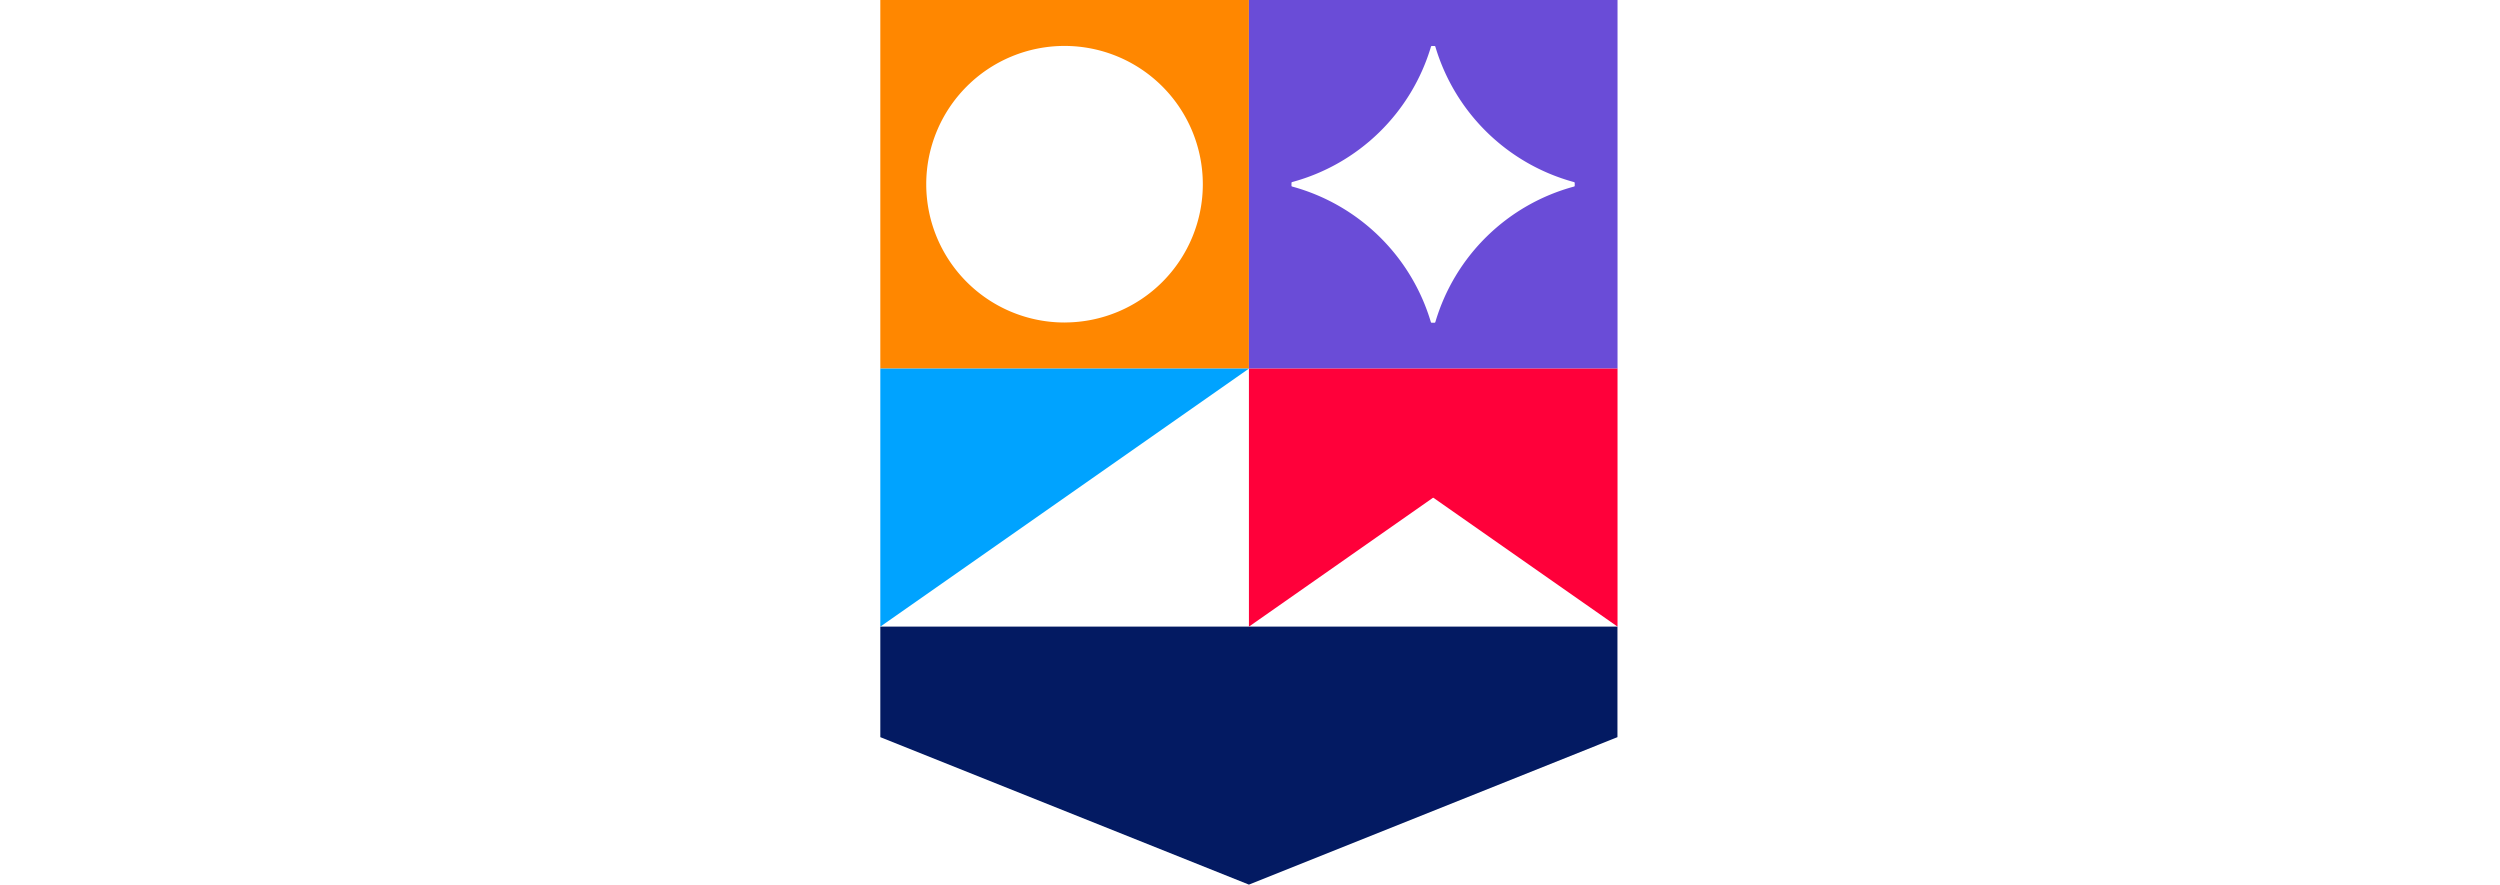 <?xml version="1.0" encoding="utf-8"?>
<svg width="208.316" height="73.713" viewBox="0 0 61.609 73.713" xmlns="http://www.w3.org/2000/svg">
  <defs>
    <style>.a{fill:#031a62;}.b{fill:#ff8700;}.c{fill:#6a4cd7;}.d{fill:#00a3ff;}.e{fill:#ff003a;}</style>
  </defs>
  <g transform="translate(-140.856 -37.001)">
    <path class="a" d="M233.879,456.284H203.165v9.209l30.714,12.289,30.709-12.289v-9.209Z" transform="translate(-62.309 -367.068)"/>
    <path class="b" d="M203.165,282.047h30.714V251.333H203.165Zm15.358-3.841a11.523,11.523,0,1,1,11.515-11.53v0a11.518,11.518,0,0,1-11.507,11.527Z" transform="translate(-62.309 -214.332)"/>
    <path class="c" d="M323.722,282.048h30.714V251.334H323.722Zm3.587-15.541a16.6,16.6,0,0,0,11.581-11.284.076.076,0,0,1,.074-.058h.216a.081.081,0,0,1,.076.058,16.592,16.592,0,0,0,11.556,11.284.078.078,0,0,1,.056.073v.229a.068.068,0,0,1-.056.069,16.542,16.542,0,0,0-11.556,11.289.079.079,0,0,1-.076.058h-.226a.074.074,0,0,1-.074-.058,16.615,16.615,0,0,0-11.555-11.289.069.069,0,0,1-.058-.069v-.229a.081.081,0,0,1,.043-.073" transform="translate(-152.15 -214.332)"/>
    <path class="d" d="M203.165,393.392h0v-21.5h30.714Z" transform="translate(-62.309 -304.176)"/>
    <path class="e" d="M323.723,393.392l15.31-10.719a.067.067,0,0,1,.089,0l15.315,10.719v-21.5H323.723Z" transform="translate(-152.152 -304.176)"/>
  </g>
</svg>